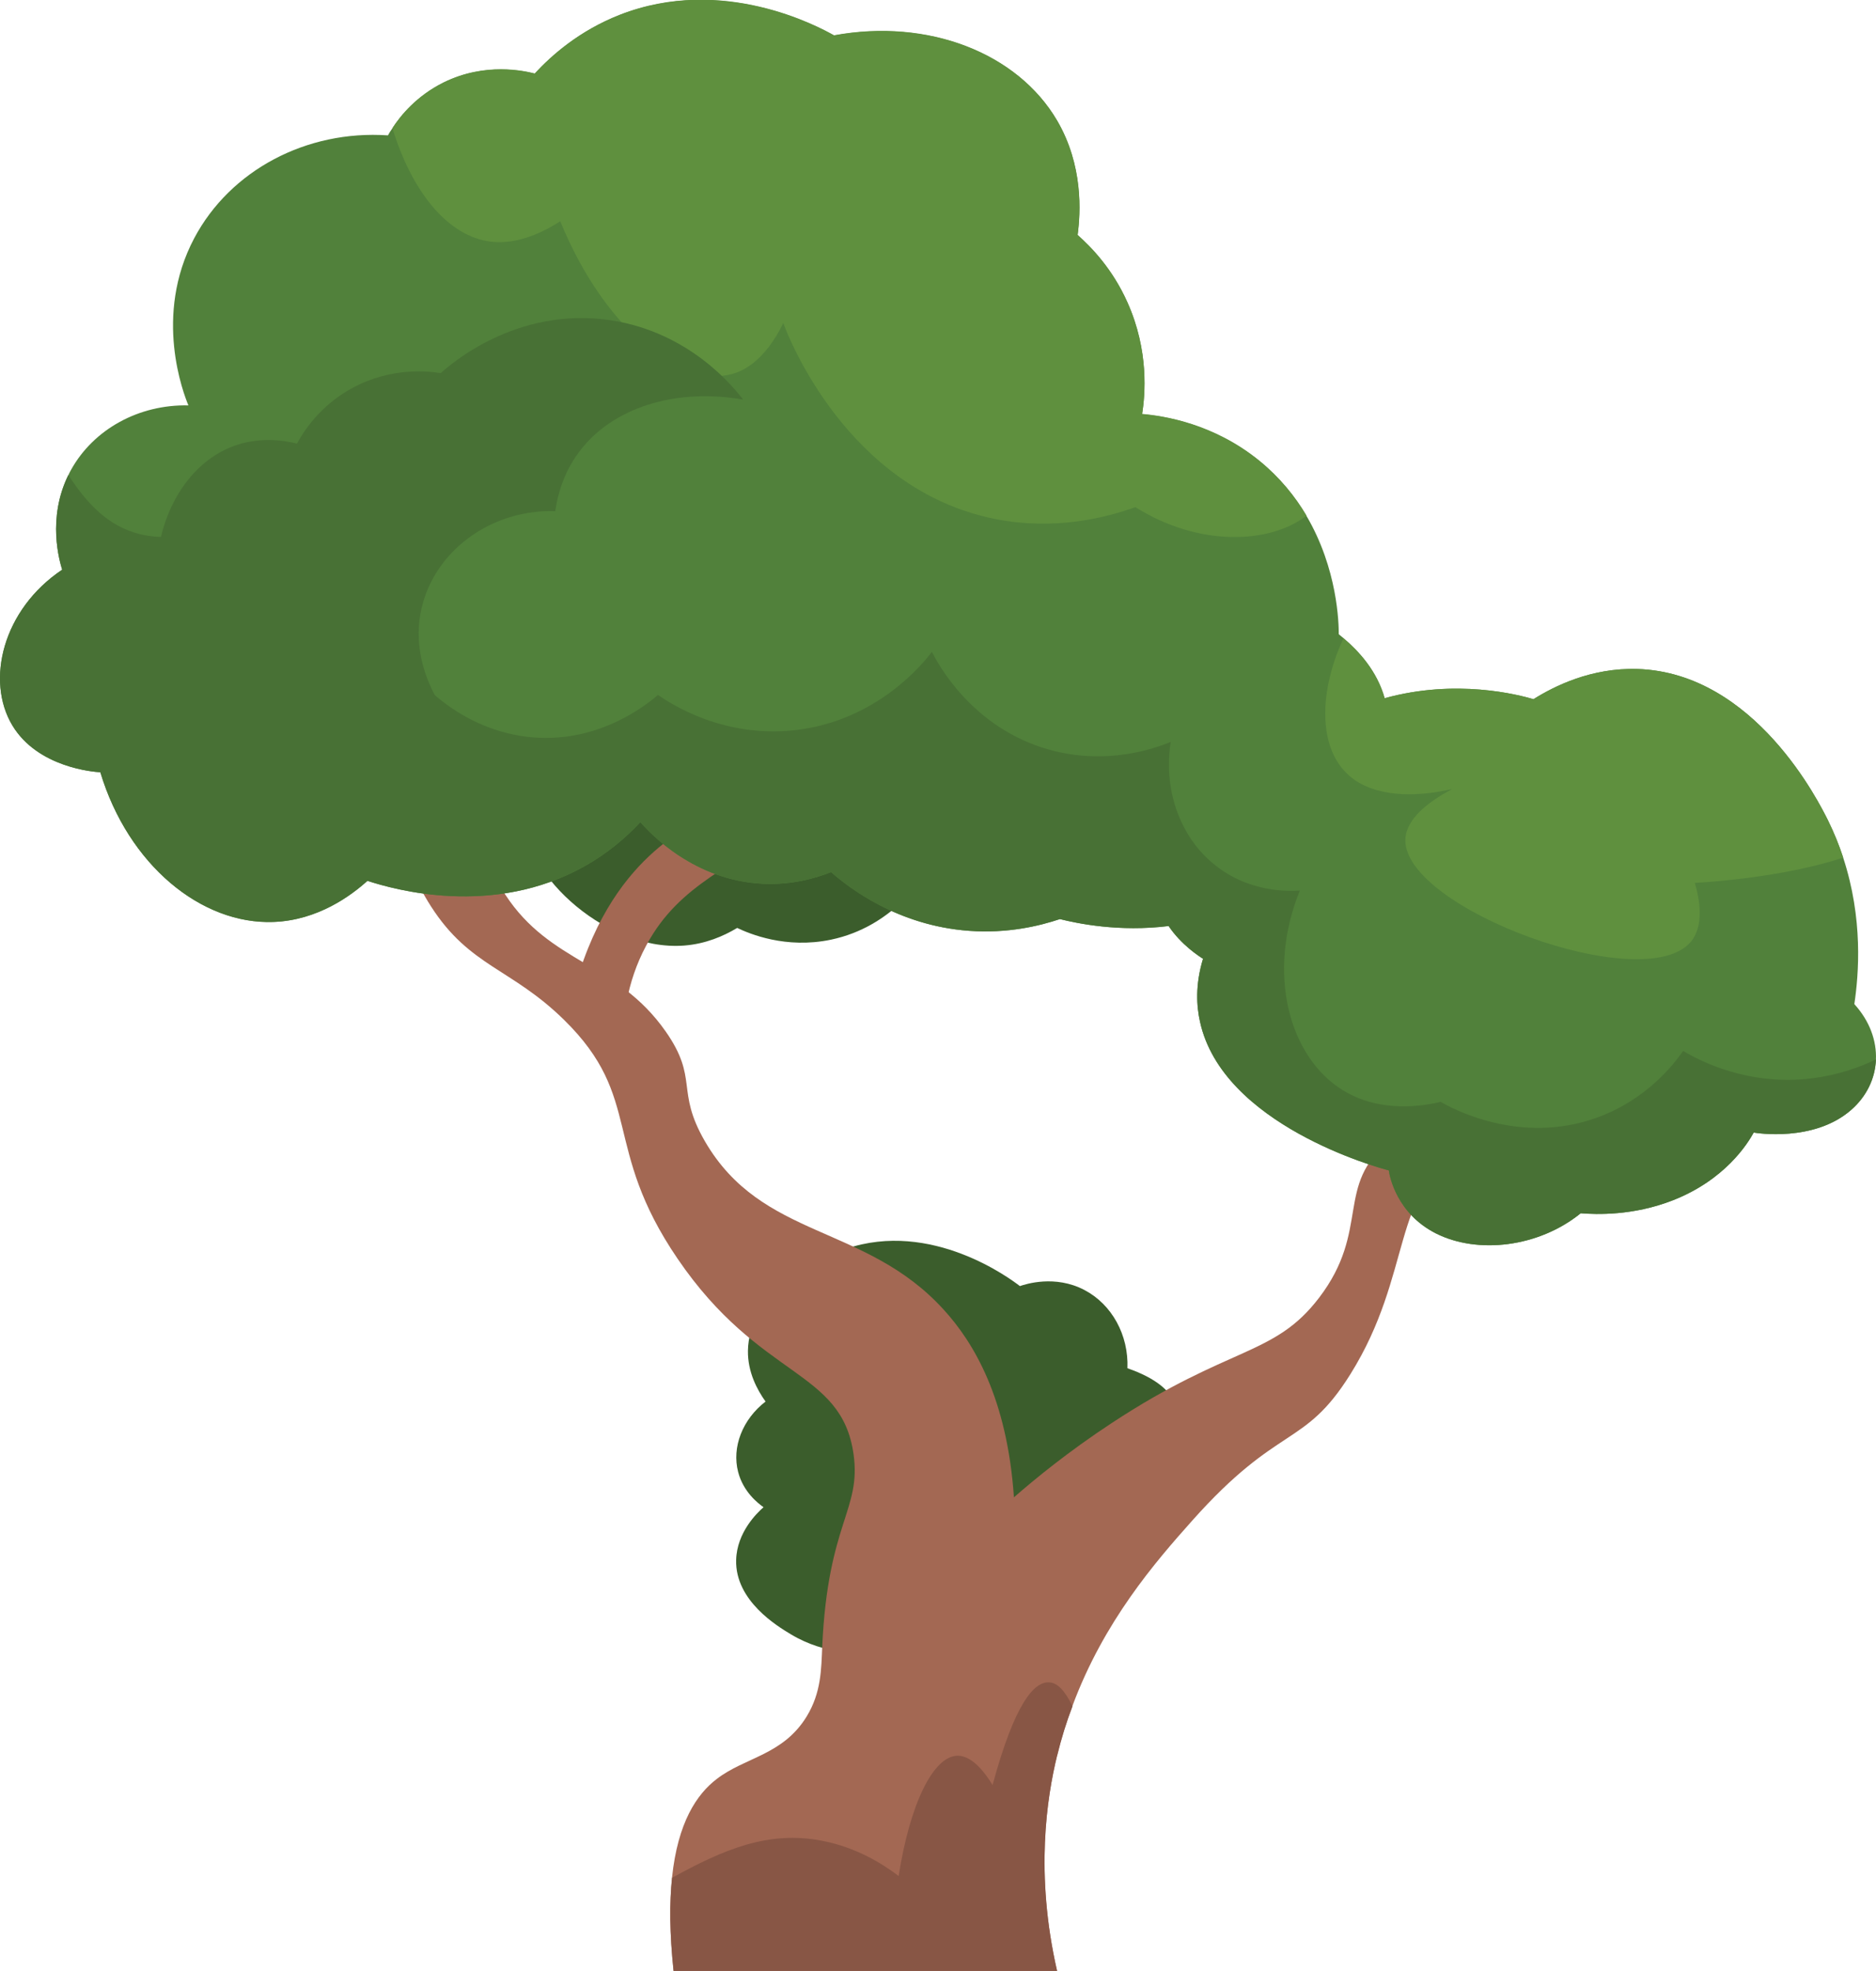 <?xml version="1.0" encoding="UTF-8"?>
<svg id="uuid-a471ce3d-abfb-4211-9594-ca3a7e7aa13a" data-name="Layer 1" xmlns="http://www.w3.org/2000/svg" viewBox="0 0 235.5 247.36">
  <path d="m116.49,109.09c-.63,1.06-4.41,7.21-12.16,8.84-5.71,1.2-10.27-.75-11.79-1.47-1.73,1.04-3.97,2-6.63,2.21-10.37.81-21.21-10.19-19.53-16.21,1.49-5.3,12.61-6.39,15.1-6.63,16.27-1.59,29.44,8.41,35,13.26Z" style="fill: #3b5d2c;"/>
  <path d="m110.1,207.33c-1.94.22-6.41.43-10.81-2.21-1.71-1.03-7.01-4.21-6.88-9.33.09-3.48,2.62-5.91,3.44-6.63-.69-.48-2.54-1.91-3.19-4.42-.81-3.11.54-6.6,3.44-8.84-1.05-1.47-2.25-3.7-2.21-6.39.1-6.72,7.83-11.24,12.28-12.77,10.76-3.69,20.74,3.8,21.86,4.67.7-.24,4.4-1.45,8.1.49,3.45,1.81,5.56,5.65,5.4,9.82,3.53,1.23,5.58,2.87,6.14,4.91,1.73,6.33-10.79,16.56-37.58,30.7Z" style="fill: #3b5d2c;"/>
  <path d="m207.85,127.51c-2.24,4.29-6.06,9.87-12.53,13.26-5.54,2.9-7.57,1.36-11.79,3.68-8.92,4.92-6.12,15.38-14,28-5.85,9.37-8.94,6.12-19.89,18.42-4.6,5.16-11.07,12.6-15.02,23.25-.75,1.96-1.4,4.04-1.93,6.22-1.27,5.23-2.79,14.78,0,27.01h-48.14c-.5-4.72-.52-8.55-.19-11.69.72-6.96,3.12-10.48,5.6-12.38,3.57-2.76,8.31-2.98,11.3-7.85,1.84-3.02,1.83-5.89,1.96-8.84.71-15.52,4.91-17.06,3.93-24.08-1.52-10.74-11.72-9.3-22.1-24.55-9.58-14.06-4.21-20.13-14.25-29.97-6.63-6.5-11.83-6.65-16.7-14.24-4.07-6.34-4.86-13.09-4.92-17.68,3.45,1.47,6.88,2.95,10.32,4.42.25,2.77,1.03,7.34,3.93,11.79,5.69,8.71,14.01,8.43,20.14,17.18,4.17,5.97,1.21,7.35,4.91,13.76,7.18,12.39,20.13,10.34,29.96,21.12,3.82,4.17,8,11.21,8.84,23.58,2.65-2.31,6.81-5.73,12.29-9.33,14.85-9.77,20.39-8.34,26.02-15.72,6.51-8.53,1.93-14.13,8.84-19.64,5.38-4.29,10.58-2.87,17.2-8.84,2.98-2.7,4.82-5.58,5.89-7.62,3.43.25,6.88.49,10.32.74Z" style="fill: #a36853;"/>
  <path d="m235.49,132.99c-.09,2.34-1.16,4.61-3.11,6.31-4.66,4.08-11.94,2.9-12.23,2.84-.75,1.36-3.58,5.97-10.27,8.55-4.91,1.89-9.43,1.74-11.45,1.58-5.29,4.29-12.95,5.16-18.17,2.53-4.92-2.49-5.81-7.13-5.92-7.91-1.39-.35-20.87-5.72-23.7-18.66-.43-1.92-.62-4.61.38-7.9-.49-.31-2.74-1.75-4.32-4.11-.88-1.31-1.56-2.9-1.61-4.75-.06-2.71,1.28-5.36,3.61-7.47,2.14-1.97,5.11-3.49,8.64-4.23.63-1.13,3.21-5.54,9.06-9.03,1.69-1,3.67-1.93,5.95-2.67.49-.16.97-.31,1.46-.44,9.02-2.49,16.8-.43,18.69.12,2.59-1.62,7.22-3.96,13.03-3.79,14.81.46,22.91,16.95,23.93,18.98.78,1.58,1.41,3.15,1.92,4.7,2.52,7.68,1.96,14.62,1.4,18.38,1.93,2.12,2.81,4.6,2.71,6.97Z" style="fill: #51813b;"/>
  <path d="m78.17,131.44c-.03-3.34.43-8.07,2.95-12.77,4.28-8.01,11.21-9.72,18.17-15.72,4.6-3.96,10.11-10.57,13.75-22.1-2.05.57-4.09,1.15-6.14,1.72-1.19,3.56-3.42,8.58-7.86,13.02-5.94,5.94-11.04,6.06-16.95,11.3-3.3,2.93-7.34,7.9-9.82,16.7,1.96,2.62,3.93,5.24,5.89,7.86Z" style="fill: #a36853;"/>
  <path d="m172.17,98.95c-2.83,5.29-7.94,9.9-12.44,12.7h-.01c-.41.28-.83.52-1.24.75-4.01,2.27-8.06,3.37-11.77,3.82-6.22.77-11.44-.32-13.65-.87-2.55.85-6.54,1.83-11.42,1.47-9-.66-15.1-5.44-17.31-7.37-1.93.77-4.88,1.62-8.47,1.47-8.68-.37-14.22-6.31-15.47-7.74-1.77,1.89-4.05,3.88-7,5.53-11.51,6.48-23.93,2.92-27.26,1.84-2.03,1.83-6.2,4.95-11.79,5.16-9.05.34-18.23-7.15-21.74-18.79-.75-.04-7.84-.55-11.05-5.89-3.36-5.61-1.22-14.52,6.26-19.53-.32-1.05-1.92-6.41.78-11.89.09-.21.21-.43.32-.63,2.84-5.13,8.55-8.24,14.74-8.1-.59-1.43-4.44-11.24.74-21,4.51-8.5,14.07-13.59,24.31-12.89.13-.24.31-.55.55-.88,1.02-1.58,3.05-4.07,6.45-5.75,5.22-2.56,10.11-1.44,11.42-1.11,2.11-2.28,5.6-5.38,10.68-7.37,12.88-5.03,24.92,1.47,26.89,2.58,11.83-2.17,23.02,2.2,28,10.68,3.3,5.64,2.96,11.54,2.58,14.37,1.69,1.5,4.38,4.24,6.26,8.47,2.73,6.09,2.21,11.64,1.84,14,2.73.24,8.97,1.19,14.74,5.89,2.56,2.09,4.47,4.47,5.88,6.85,3.95,6.71,4.07,13.57,4.07,14.88.19.15.38.31.59.49,1.9,1.61,4.2,4.08,5.17,7.53.06.15.09.29.13.46.91,3.7.04,7.43-1.78,10.86Z" style="fill: #51813b;"/>
  <path d="m235.49,132.99c-.09,2.34-1.16,4.61-3.11,6.31-4.66,4.08-11.94,2.9-12.23,2.84-.75,1.36-3.58,5.97-10.27,8.55-4.91,1.89-9.43,1.74-11.45,1.58-5.29,4.29-12.95,5.16-18.17,2.53-4.92-2.49-5.81-7.13-5.92-7.91-1.39-.35-20.87-5.72-23.7-18.66-.43-1.92-.62-4.61.38-7.9-.49-.31-2.74-1.75-4.32-4.11-6.22.77-11.44-.32-13.65-.87-2.55.85-6.54,1.83-11.42,1.47-9-.66-15.1-5.44-17.31-7.37-1.93.77-4.88,1.62-8.47,1.47-8.68-.37-14.22-6.31-15.47-7.74-1.77,1.89-4.05,3.88-7,5.53-11.51,6.48-23.93,2.92-27.26,1.84-2.03,1.83-6.2,4.95-11.79,5.16-9.05.34-18.23-7.15-21.74-18.79-.75-.04-7.84-.55-11.05-5.89-3.36-5.61-1.22-14.52,6.26-19.53-.32-1.05-1.92-6.41.78-11.89,2.2,3.39,4.91,6.5,9.17,7.47,2.95.68,5.61.09,7.37-.49.1.55,1.92,9.53,10.32,12.76,6.16,2.37,11.67.01,12.78-.49,3.96,8.3,11.77,13.68,20.13,13.75,7.4.07,12.63-4.01,14.25-5.39,1.64,1.13,8.18,5.42,17.2,4.42,10.4-1.18,16.19-8.52,17.18-9.83.71,1.39,5,9.56,14.74,12.28,7.25,2.02,13.28-.18,15.24-.97-.6,3.88.04,7.69,1.77,10.88,1,1.89,2.4,3.54,4.13,4.83,2.36,1.78,4.88,2.52,6.88,2.81h.01c1.53.22,2.77.18,3.42.13-4.21,10.37-1.36,20.88,5.39,25.05,4.77,2.95,10.24,1.96,12.29,1.47,1.3.75,9.89,5.51,19.64,1.97,6.09-2.21,9.5-6.51,10.8-8.36,1.95,1.15,8.06,4.45,16.21,3.43,3.18-.4,5.86-1.34,8-2.37Z" style="fill: #487135;"/>
  <path d="m212.76,110.81c.6,2.08,1.19,5.33-.49,7.37-5.82,7-36.04-4.14-35.85-12.78.06-2.71,3.09-4.89,5.89-6.38-1.37.32-6.16,1.36-10.14-.07-1.15-.4-2.23-1.02-3.12-1.9-1.62-1.59-2.45-3.8-2.64-6.31-.27-3.32.62-7.15,2.24-10.64,1.9,1.61,4.2,4.08,5.17,7.53,9.02-2.49,16.8-.43,18.69.12,2.59-1.62,7.22-3.96,13.03-3.79,14.81.46,22.91,16.95,23.93,18.98.78,1.58,1.41,3.15,1.92,4.7-7.5,2.43-16.3,3.02-18.63,3.17Z" style="fill: #5f903e;"/>
  <path d="m164,64.73c-4.57,3.52-13.47,3.95-21.47-1.08-3.67,1.31-10.12,2.99-17.68,1.47-18.54-3.73-25.97-23.03-26.52-24.57-2.42,4.94-5.23,6.06-6.4,6.38-6.35,1.81-15.94-5.33-21.6-19.16-4.55,2.93-7.74,2.77-9.34,2.46-4.94-.96-9.28-6.16-11.73-14.15,1.02-1.58,3.05-4.07,6.45-5.75,5.22-2.56,10.11-1.44,11.42-1.11,2.11-2.28,5.6-5.38,10.68-7.37,12.88-5.03,24.92,1.47,26.89,2.58,11.83-2.17,23.02,2.2,28,10.68,3.3,5.64,2.96,11.54,2.58,14.37,1.69,1.5,4.38,4.24,6.26,8.47,2.73,6.09,2.21,11.64,1.84,14,2.73.24,8.97,1.19,14.74,5.89,2.56,2.09,4.47,4.47,5.88,6.85Z" style="fill: #5f903e;"/>
  <path d="m57.17,91.04c-.29-.31-6.48-7.11-4.05-15.47,1.98-6.81,8.79-11.65,16.58-11.42.32-2.19,1.1-4.87,2.95-7.37,4.2-5.68,12.21-8.1,20.63-6.63-1.15-1.51-6.66-8.43-16.58-9.95-11.88-1.81-20.28,5.63-21.37,6.63-1.49-.24-6.15-.8-11.05,1.84-4.18,2.25-6.24,5.6-7,7-1.92-.47-4.95-.84-8.1.37-5.83,2.24-9.7,8.99-9.58,16.95,12.53,6.02,25.05,12.03,37.58,18.05Z" style="fill: #487135;"/>
  <path d="m132.7,220.35c-1.27,5.23-2.79,14.78,0,27.01h-48.14c-.5-4.72-.52-8.55-.19-11.69,6.44-3.54,12.07-5.97,18.86-4.64,4.3.84,7.54,2.87,9.58,4.42,1.41-9.03,4.32-15.02,7.37-15.1.71-.01,2.33.25,4.42,3.68,2.83-10.46,5.25-12.89,7-12.89,1.16,0,2.06,1.05,3.04,2.99-.75,1.96-1.4,4.04-1.93,6.22Z" style="fill: #885645;"/>
</svg>